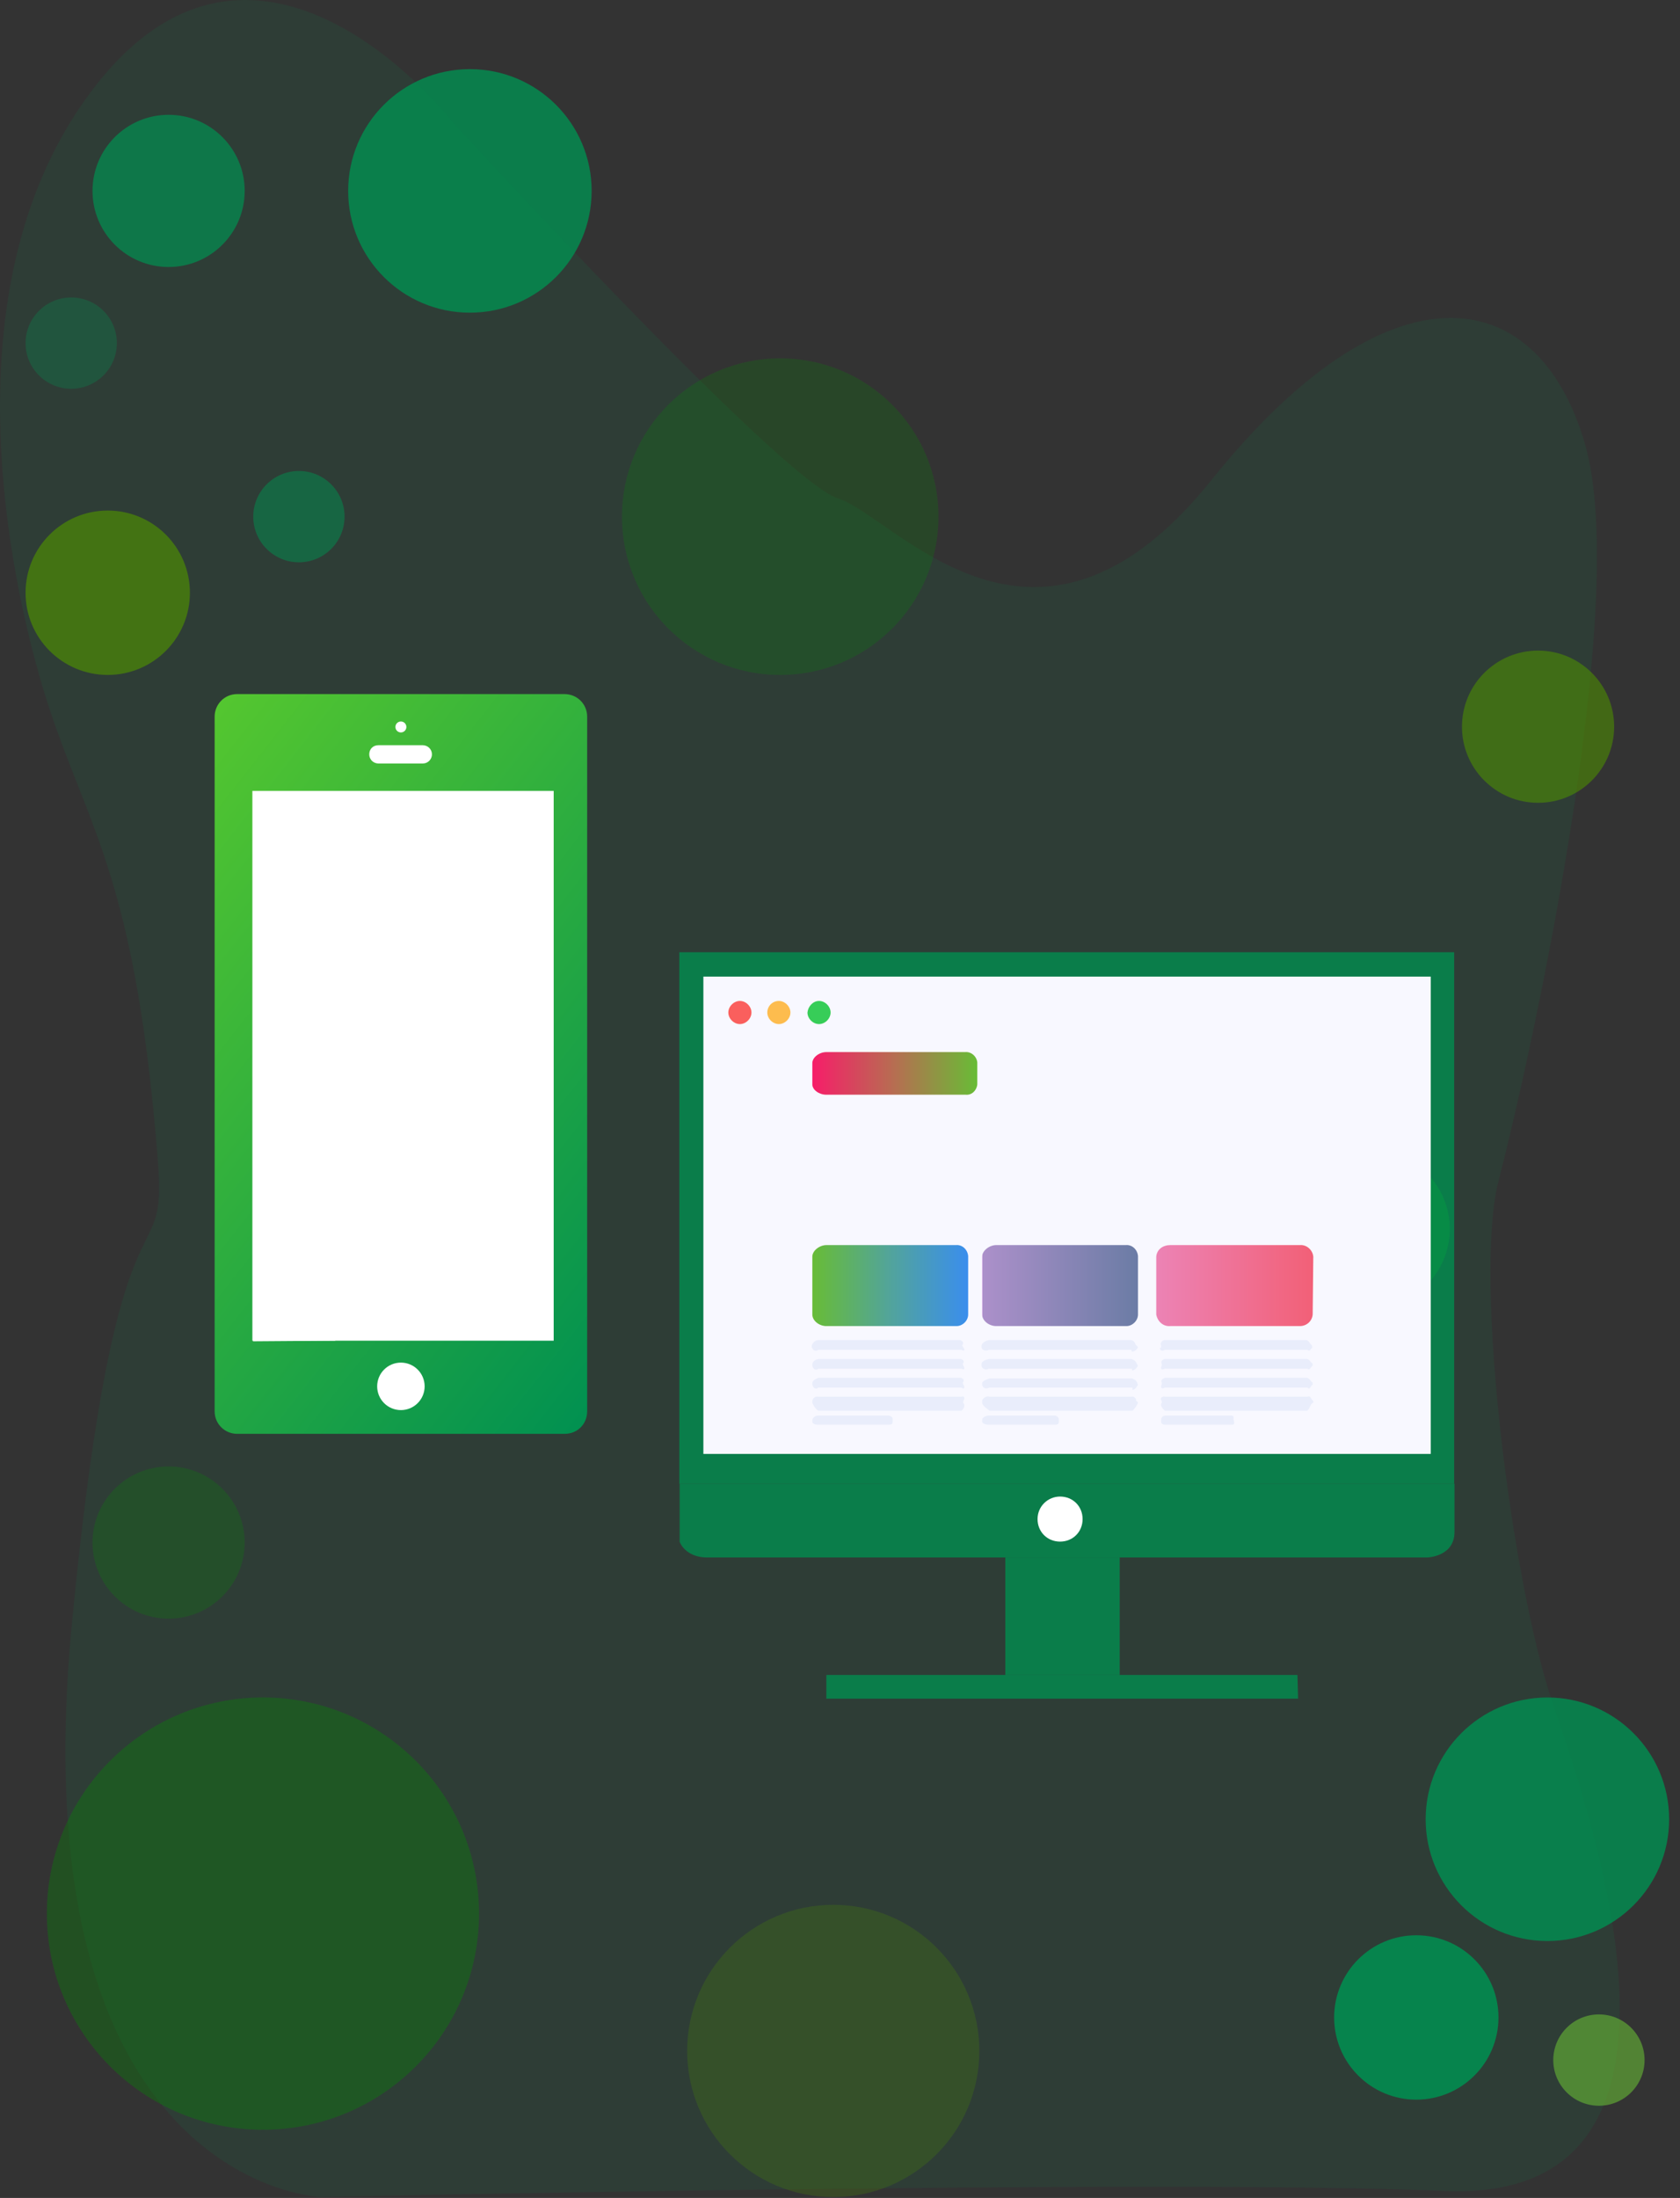 <?xml version="1.0" encoding="UTF-8" standalone="no"?>
<!DOCTYPE svg PUBLIC "-//W3C//DTD SVG 1.1//EN" "http://www.w3.org/Graphics/SVG/1.1/DTD/svg11.dtd">
<svg xmlns="http://www.w3.org/2000/svg" xmlns:xl="http://www.w3.org/1999/xlink" version="1.1" xmlns:dc="http://purl.org/dc/elements/1.1/" viewBox="0 0 276 361" width="276" height="361">
  <rect x="0" y="0" width="276" height="361" fill="#333333" stroke="none"/>
  <defs>
    <linearGradient x1="0" x2="1" id="Gradient" gradientUnits="userSpaceOnUse">
      <stop offset="0" stop-color="#f71d69"/>
      <stop offset=".499" stop-color="#b66e51"/>
      <stop offset="1" stop-color="#68bc36"/>
    </linearGradient>
    <linearGradient id="Obj_Gradient" xl:href="#Gradient" gradientTransform="translate(133.455 176.3) scale(27.1)"/>
    <linearGradient x1="0" x2="1" id="Gradient_2" gradientUnits="userSpaceOnUse">
      <stop offset="0" stop-color="#68bc36"/>
      <stop offset=".498" stop-color="#52a49b"/>
      <stop offset="1" stop-color="#3a8eed"/>
    </linearGradient>
    <linearGradient id="Obj_Gradient_2" xl:href="#Gradient_2" gradientTransform="translate(133.455 211.146) scale(25.6)"/>
    <linearGradient x1="0" x2="1" id="Gradient_3" gradientUnits="userSpaceOnUse">
      <stop offset="0" stop-color="#e5a4ed"/>
      <stop offset="0" stop-color="#ac90ca"/>
      <stop offset="1" stop-color="#6b7ca5"/>
    </linearGradient>
    <linearGradient id="Obj_Gradient_3" xl:href="#Gradient_3" gradientTransform="translate(161.355 211.146) scale(25.6)"/>
    <linearGradient x1="0" x2="1" id="Gradient_4" gradientUnits="userSpaceOnUse">
      <stop offset="0" stop-color="#e5a4ed"/>
      <stop offset="0" stop-color="#ec83b5"/>
      <stop offset="1" stop-color="#f26077"/>
    </linearGradient>
    <linearGradient id="Obj_Gradient_4" xl:href="#Gradient_4" gradientTransform="translate(189.955 211.15) scale(25.8)"/>
    <linearGradient x1="0" x2="1" id="Gradient_5" gradientUnits="userSpaceOnUse">
      <stop offset="0" stop-color="#8efa00"/>
      <stop offset="0" stop-color="#55c72f"/>
      <stop offset="1" stop-color="#009051"/>
    </linearGradient>
    <linearGradient id="Obj_Gradient_5" xl:href="#Gradient_5" gradientTransform="translate(17.358 137.011) rotate(37.885) scale(122.912)"/>
  </defs>
  <g id="Canvas_1" fill-opacity="1" stroke-dasharray="none" stroke-opacity="1" stroke="none" fill="none">
    <title>Canvas 1</title>
    <g id="Canvas_1_Layer_1">
      <title>Layer 1</title>
      <g id="Group_2">
        <title>Layer_1</title>
        <g id="Group_3">
          <g id="Graphic_18">
            <path d="M 25.953 190.855 C 21.915 139.355 12.843 134.855 5.868 108.855 C -.478 85.255 -5.565 46.555 12.318 18.855 C 40.113 -24.145 74.201 19.855 74.201 19.855 C 74.201 19.855 128.217 78.855 137.657 81.855 C 147.097 84.855 170.172 114.855 199.015 78.855 C 227.859 42.855 252.507 45.855 260.373 72.855 C 268.24 99.855 250.409 177.855 246.214 193.855 C 242.018 209.855 248.311 259.855 255.129 279.855 C 261.947 299.855 283.448 361.855 237.298 359.855 C 191.149 357.855 52.699 360.855 52.699 360.855 C 52.699 360.855 2.983 359.055 11.794 266.855 C 19.136 189.855 27.527 210.855 25.953 190.855 Z" fill="#009051" fill-opacity=".107"/>
          </g>
          <g id="Graphic_17">
            <circle cx="77.199" cy="31.355" r="20" fill="#009051" fill-opacity=".791"/>
          </g>
          <g id="Graphic_16">
            <circle cx="17.699" cy="97.355" r="13.5" fill="#4e8f00" fill-opacity=".656"/>
          </g>
          <g id="Graphic_15">
            <circle cx="49.106" cy="84.855" r="7.5" fill="#009051" fill-opacity=".5"/>
          </g>
          <g id="Graphic_14">
            <circle cx="254.215" cy="298.801" r="20" fill="#009051" fill-opacity=".801"/>
          </g>
          <g id="Graphic_13">
            <circle cx="11.699" cy="56.355" r="7.5" fill="#009051" fill-opacity=".286"/>
          </g>
          <g id="Graphic_12">
            <circle cx="43.199" cy="314.299" r="35.5" fill="#008f00" fill-opacity=".326"/>
          </g>
          <g id="Graphic_11">
            <circle cx="136.892" cy="336.855" r="24" fill="#4e8f00" fill-opacity=".239"/>
          </g>
          <g id="Graphic_10">
            <circle cx="225.18" cy="201.855" r="13" fill="#00fa00" fill-opacity=".343"/>
          </g>
          <g id="Graphic_9">
            <circle cx="128.18" cy="84.855" r="26" fill="#008f00" fill-opacity=".21"/>
          </g>
          <g id="Graphic_8">
            <circle cx="27.699" cy="31.355" r="12.5" fill="#009051" fill-opacity=".693"/>
          </g>
          <g id="Graphic_7">
            <circle cx="27.699" cy="253.355" r="12.5" fill="#008f00" fill-opacity=".221"/>
          </g>
          <g id="Graphic_6">
            <circle cx="252.68" cy="119.355" r="12.5" fill="#4e8f00" fill-opacity=".58"/>
          </g>
          <g id="Graphic_5">
            <circle cx="232.68" cy="331.355" r="13.5" fill="#009051" fill-opacity=".856"/>
          </g>
          <g id="Graphic_4">
            <circle cx="262.68" cy="338.355" r="7.5" fill="#68bc36" fill-opacity=".587"/>
          </g>
        </g>
      </g>
      <g id="Group_19">
        <title>Layer_2</title>
        <g id="Group_38">
          <title>Computer</title>
          <g id="Graphic_67">
            <path d="M 116.355 255.801 L 234.555 255.801 C 234.555 255.801 238.955 255.646 238.955 251.612 L 238.955 243.7 L 111.655 243.7 L 111.655 253.241 C 112.355 254.87 114.155 255.879 116.355 255.801" fill="#009051" fill-opacity=".774"/>
          </g>
          <g id="Graphic_66">
            <rect x="111.602" y="156.4" width="127.3" height="87.3" fill="#009051" fill-opacity=".774"/>
          </g>
          <g id="Graphic_65">
            <rect x="165.159" y="255.805" width="18.793" height="19.295" fill="#009051" fill-opacity=".774"/>
          </g>
          <g id="Graphic_64">
            <path d="M 135.755 275.1 L 213.155 275.1 L 213.255 279 L 135.755 279 Z" fill="#009051" fill-opacity=".774"/>
          </g>
          <g id="Graphic_63">
            <path d="M 174.155 245.8 C 176.255 245.8 177.855 247.4 177.855 249.5 C 177.855 251.6 176.255 253.2 174.155 253.2 C 172.055 253.2 170.455 251.6 170.455 249.5 C 170.455 247.4 172.155 245.8 174.155 245.8" fill="white"/>
          </g>
          <g id="Graphic_62">
            <rect x="115.555" y="160.4" width="119.5" height="78.4" fill="#f8f8ff"/>
          </g>
          <g id="Graphic_61">
            <path d="M 121.555 164.4 C 122.555 164.4 123.455 165.3 123.455 166.3 C 123.455 167.3 122.555 168.2 121.555 168.2 C 120.555 168.2 119.655 167.3 119.655 166.3 C 119.655 165.3 120.555 164.4 121.555 164.4" fill="#fa5f5d"/>
          </g>
          <g id="Graphic_60">
            <path d="M 127.955 164.4 C 128.955 164.4 129.855 165.3 129.855 166.3 C 129.855 167.3 128.955 168.2 127.955 168.2 C 126.955 168.2 126.055 167.3 126.055 166.3 C 126.055 165.3 126.855 164.4 127.955 164.4" fill="#fdbc4e"/>
          </g>
          <g id="Graphic_59">
            <path d="M 134.555 164.4 C 135.555 164.4 136.455 165.3 136.455 166.3 C 136.455 167.3 135.555 168.2 134.555 168.2 C 133.555 168.2 132.655 167.3 132.655 166.3 C 132.755 165.3 133.555 164.4 134.555 164.4" fill="#37cd58"/>
          </g>
          <g id="Graphic_58">
            <path d="M 160.555 178.1 C 160.455 179.1 159.655 179.9 158.655 179.8 L 135.755 179.8 C 134.555 179.8 133.455 179 133.455 178.1 L 133.455 174.6 C 133.455 173.7 134.555 172.8 135.755 172.8 L 158.555 172.8 C 159.555 172.7 160.455 173.5 160.555 174.5 L 160.555 174.6 L 160.555 178.1 Z" fill="url(#Obj_Gradient)"/>
          </g>
          <g id="Graphic_57"/>
          <g id="Graphic_56">
            <path d="M 159.055 215.9 C 159.055 216.9 158.155 217.8 157.155 217.8 L 135.755 217.8 C 134.555 217.8 133.455 216.9 133.455 215.9 L 133.455 206.4 C 133.455 205.4 134.655 204.5 135.755 204.5 L 157.055 204.5 C 158.055 204.4 158.955 205.2 159.055 206.3 L 159.055 206.4 L 159.055 215.9 Z" fill="url(#Obj_Gradient_2)"/>
          </g>
          <g id="Graphic_55">
            <path d="M 186.955 215.9 C 186.955 216.9 186.055 217.8 185.055 217.8 L 163.655 217.8 C 162.455 217.8 161.355 216.9 161.355 215.9 L 161.355 206.4 C 161.355 205.4 162.555 204.5 163.655 204.5 L 184.955 204.5 C 185.955 204.4 186.855 205.2 186.955 206.3 L 186.955 206.4 L 186.955 215.9 Z" fill="url(#Obj_Gradient_3)"/>
          </g>
          <g id="Graphic_54">
            <path d="M 215.655 215.9 C 215.555 217 214.655 217.8 213.555 217.8 L 192.255 217.8 C 191.055 217.9 190.155 217 189.955 215.9 L 189.955 206.4 C 190.055 205.2 191.055 204.5 192.255 204.5 L 213.555 204.5 C 214.655 204.4 215.655 205.3 215.755 206.4 Z" fill="url(#Obj_Gradient_4)"/>
          </g>
          <g id="Graphic_53">
            <path d="M 186.955 221.3 C 186.755 221.7 186.455 221.9 186.055 222 C 185.955 222 185.955 222 185.855 221.7 L 162.455 221.7 C 161.955 222 161.255 221.7 161.255 221.3 L 161.255 221 C 161.255 220.6 161.955 220.2 162.455 220.1 L 185.855 220.1 C 186.255 220.2 186.455 220.5 186.555 220.8 C 186.555 220.9 186.555 220.9 186.755 221 Z" fill="#e9edfb"/>
          </g>
          <g id="Graphic_52">
            <path d="M 186.955 224.3 C 186.755 224.7 186.455 225 186.055 225.1 C 186.055 225.1 185.955 225.1 185.955 224.8 L 162.455 224.8 C 161.955 225.1 161.255 224.8 161.255 224.3 L 161.255 224 C 161.255 223.6 161.955 223.3 162.455 223.2 L 185.855 223.2 C 186.255 223.3 186.655 223.6 186.755 224 Z" fill="#e9edfb"/>
          </g>
          <g id="Graphic_51">
            <path d="M 186.955 227.4 C 186.755 227.9 186.455 228.2 186.055 228.3 C 186.055 228.1 186.055 228.1 186.055 227.9 L 162.555 227.9 C 162.155 228.1 161.655 228.1 161.455 227.7 C 161.355 227.6 161.355 227.5 161.355 227.5 L 161.355 227.2 C 161.355 226.8 162.055 226.6 162.555 226.4 L 185.955 226.4 C 186.355 226.5 186.755 226.8 186.855 227.2 Z" fill="#e9edfb"/>
          </g>
          <g id="Graphic_50">
            <path d="M 186.955 230.4 C 186.755 230.9 186.455 231.3 186.055 231.7 L 162.555 231.7 C 162.055 231.3 161.355 230.8 161.355 230.4 L 161.355 230.1 C 161.355 229.7 162.055 229.2 162.555 229.4 L 185.955 229.4 C 186.255 229.3 186.555 229.6 186.655 229.9 C 186.655 230 186.655 230.1 186.655 230.1 C 186.655 230.1 186.655 230.1 186.855 230.2 Z" fill="#e9edfb"/>
          </g>
          <g id="Graphic_49">
            <path d="M 173.955 233.5 C 173.955 233.9 173.755 234 173.255 234 L 162.455 234 C 161.955 234 161.355 233.8 161.355 233.5 L 161.355 233.2 C 161.355 232.8 161.955 232.5 162.455 232.5 L 173.255 232.5 C 173.655 232.5 173.955 232.8 173.955 233.2 Z" fill="#e9edfb"/>
          </g>
          <g id="Graphic_48">
            <path d="M 215.655 221.3 C 215.155 221.7 215.255 222 214.755 221.7 L 191.355 221.7 C 190.955 222 190.555 221.8 190.555 221.4 C 190.555 221.4 190.555 221.4 190.755 221.3 L 190.755 221 C 190.555 220.6 190.855 220.2 191.255 220.1 L 214.655 220.1 C 215.155 220.3 215.055 220.6 215.555 221 L 215.555 221.3 Z" fill="#e9edfb"/>
          </g>
          <g id="Graphic_47">
            <path d="M 215.655 224.3 C 215.155 224.7 215.255 225.1 214.755 224.8 L 191.355 224.8 C 190.855 225.1 190.555 224.8 190.855 224.3 L 190.855 224 C 190.655 223.6 190.955 223.3 191.355 223.2 L 214.755 223.2 C 215.255 223.4 215.155 223.6 215.655 224 Z" fill="#e9edfb"/>
          </g>
          <g id="Graphic_46">
            <path d="M 215.655 227.4 C 215.155 227.8 215.255 228.3 214.755 227.9 L 191.355 227.9 C 190.855 228.2 190.555 227.9 190.855 227.4 L 190.855 227.1 C 190.655 226.7 190.955 226.5 191.355 226.3 L 214.755 226.3 C 215.255 226.5 215.155 226.7 215.655 227.1 Z" fill="#e9edfb"/>
          </g>
          <g id="Graphic_45">
            <path d="M 215.655 230.4 C 215.155 230.8 215.255 231.3 214.755 231.7 L 191.355 231.7 C 190.855 231.2 190.555 230.8 190.855 230.4 L 190.855 230.1 C 190.655 229.9 190.655 229.6 190.855 229.5 C 191.055 229.4 191.155 229.3 191.355 229.4 L 214.855 229.4 C 215.355 229.2 215.255 229.7 215.755 230.1 L 215.755 230.4 Z" fill="#e9edfb"/>
          </g>
          <g id="Graphic_44">
            <path d="M 202.755 233.5 C 202.755 233.9 202.755 234 202.355 234 L 191.455 234 C 190.955 234 190.755 233.8 190.755 233.5 L 190.755 233.2 C 190.755 232.8 191.055 232.5 191.455 232.5 L 202.255 232.5 C 202.755 232.5 202.655 232.8 202.655 233.2 Z" fill="#e9edfb"/>
          </g>
          <g id="Graphic_43">
            <path d="M 158.255 221.3 C 158.555 221.7 158.455 222 157.955 221.7 L 134.455 221.7 C 134.155 221.9 133.755 221.9 133.555 221.6 C 133.455 221.5 133.455 221.4 133.355 221.3 L 133.355 221 C 133.555 220.5 133.855 220.2 134.355 220.1 L 157.755 220.1 C 158.255 220.3 158.355 220.6 158.055 221 Z" fill="#e9edfb"/>
          </g>
          <g id="Graphic_42">
            <path d="M 158.255 224.3 C 158.555 224.7 158.455 225.1 157.955 224.8 L 134.455 224.8 C 133.955 225.2 133.555 224.8 133.455 224.3 L 133.455 224 C 133.555 223.6 133.955 223.3 134.455 223.2 L 157.855 223.2 C 158.355 223.4 158.455 223.6 158.155 224 Z" fill="#e9edfb"/>
          </g>
          <g id="Graphic_41">
            <path d="M 158.255 227.4 C 158.555 227.8 158.455 228.3 157.955 227.9 L 134.455 227.9 C 133.955 228.3 133.555 227.9 133.455 227.4 L 133.455 227.1 C 133.555 226.7 133.955 226.5 134.455 226.3 L 157.855 226.3 C 158.355 226.5 158.455 226.7 158.155 227.1 Z" fill="#e9edfb"/>
          </g>
          <g id="Graphic_40">
            <path d="M 151.255 229.4 L 157.955 229.4 C 158.455 229.2 158.555 229.7 158.255 230.1 L 158.255 230.4 C 158.555 230.8 158.455 231.3 157.955 231.7 L 134.455 231.7 C 133.955 231.4 133.655 230.9 133.455 230.4 L 133.455 230.1 C 133.555 229.6 133.955 229.3 134.455 229.4 L 151.255 229.4" fill="#e9edfb"/>
          </g>
          <g id="Graphic_39">
            <path d="M 146.655 233.5 C 146.655 233.9 146.455 234 145.955 234 L 134.355 234 C 133.855 234 133.455 233.8 133.455 233.5 L 133.455 233.2 C 133.555 232.8 133.955 232.5 134.355 232.5 L 145.955 232.5 C 146.355 232.5 146.655 232.8 146.655 233.1 C 146.655 233.1 146.655 233.1 146.655 233.2 Z" fill="#e9edfb"/>
          </g>
        </g>
        <g id="Group_20">
          <g id="Graphic_27">
            <path d="M 96.462 231.8 C 96.462 233.9 94.862 235.5 92.762 235.5 L 38.962 235.5 C 36.962 235.5 35.262 233.9 35.262 231.8 L 35.262 117.7 C 35.262 115.7 36.862 114 38.962 114 L 92.762 114 C 94.762 114 96.462 115.6 96.462 117.7 Z" fill="url(#Obj_Gradient_5)"/>
          </g>
          <g id="Graphic_26">
            <rect x="41.462" y="129.9" width="49.5" height="90.3" fill="white"/>
          </g>
          <g id="Graphic_25">
            <path d="M 41.562 220.3 L 41.562 130.1 L 74.862 130 L 55.062 220.2 Z" fill="white"/>
          </g>
          <g id="Graphic_24">
            <path d="M 62.162 122.9 L 69.462 122.9 C 69.962 122.9 70.462 123.3 70.462 123.9 C 70.462 124.4 70.062 124.9 69.462 124.9 L 62.162 124.9 C 61.662 124.9 61.162 124.5 61.162 123.9 C 61.162 123.3 61.562 122.9 62.162 122.9 Z" fill="white"/>
            <path d="M 62.162 122.9 L 69.462 122.9 C 69.962 122.9 70.462 123.3 70.462 123.9 C 70.462 124.4 70.062 124.9 69.462 124.9 L 62.162 124.9 C 61.662 124.9 61.162 124.5 61.162 123.9 C 61.162 123.3 61.562 122.9 62.162 122.9 Z" stroke="white" stroke-linecap="butt" stroke-linejoin="round" stroke-width="1"/>
          </g>
          <g id="Graphic_23">
            <circle cx="65.862" cy="119.4" r="0.9" fill="white"/>
          </g>
          <g id="Graphic_22"/>
          <g id="Graphic_21">
            <circle cx="65.862" cy="227.7" r="2.9" fill="white"/>
            <circle cx="65.862" cy="227.7" r="2.9" stroke="white" stroke-linecap="butt" stroke-linejoin="round" stroke-width="2"/>
          </g>
        </g>
      </g>
    </g>
  </g>
</svg>
